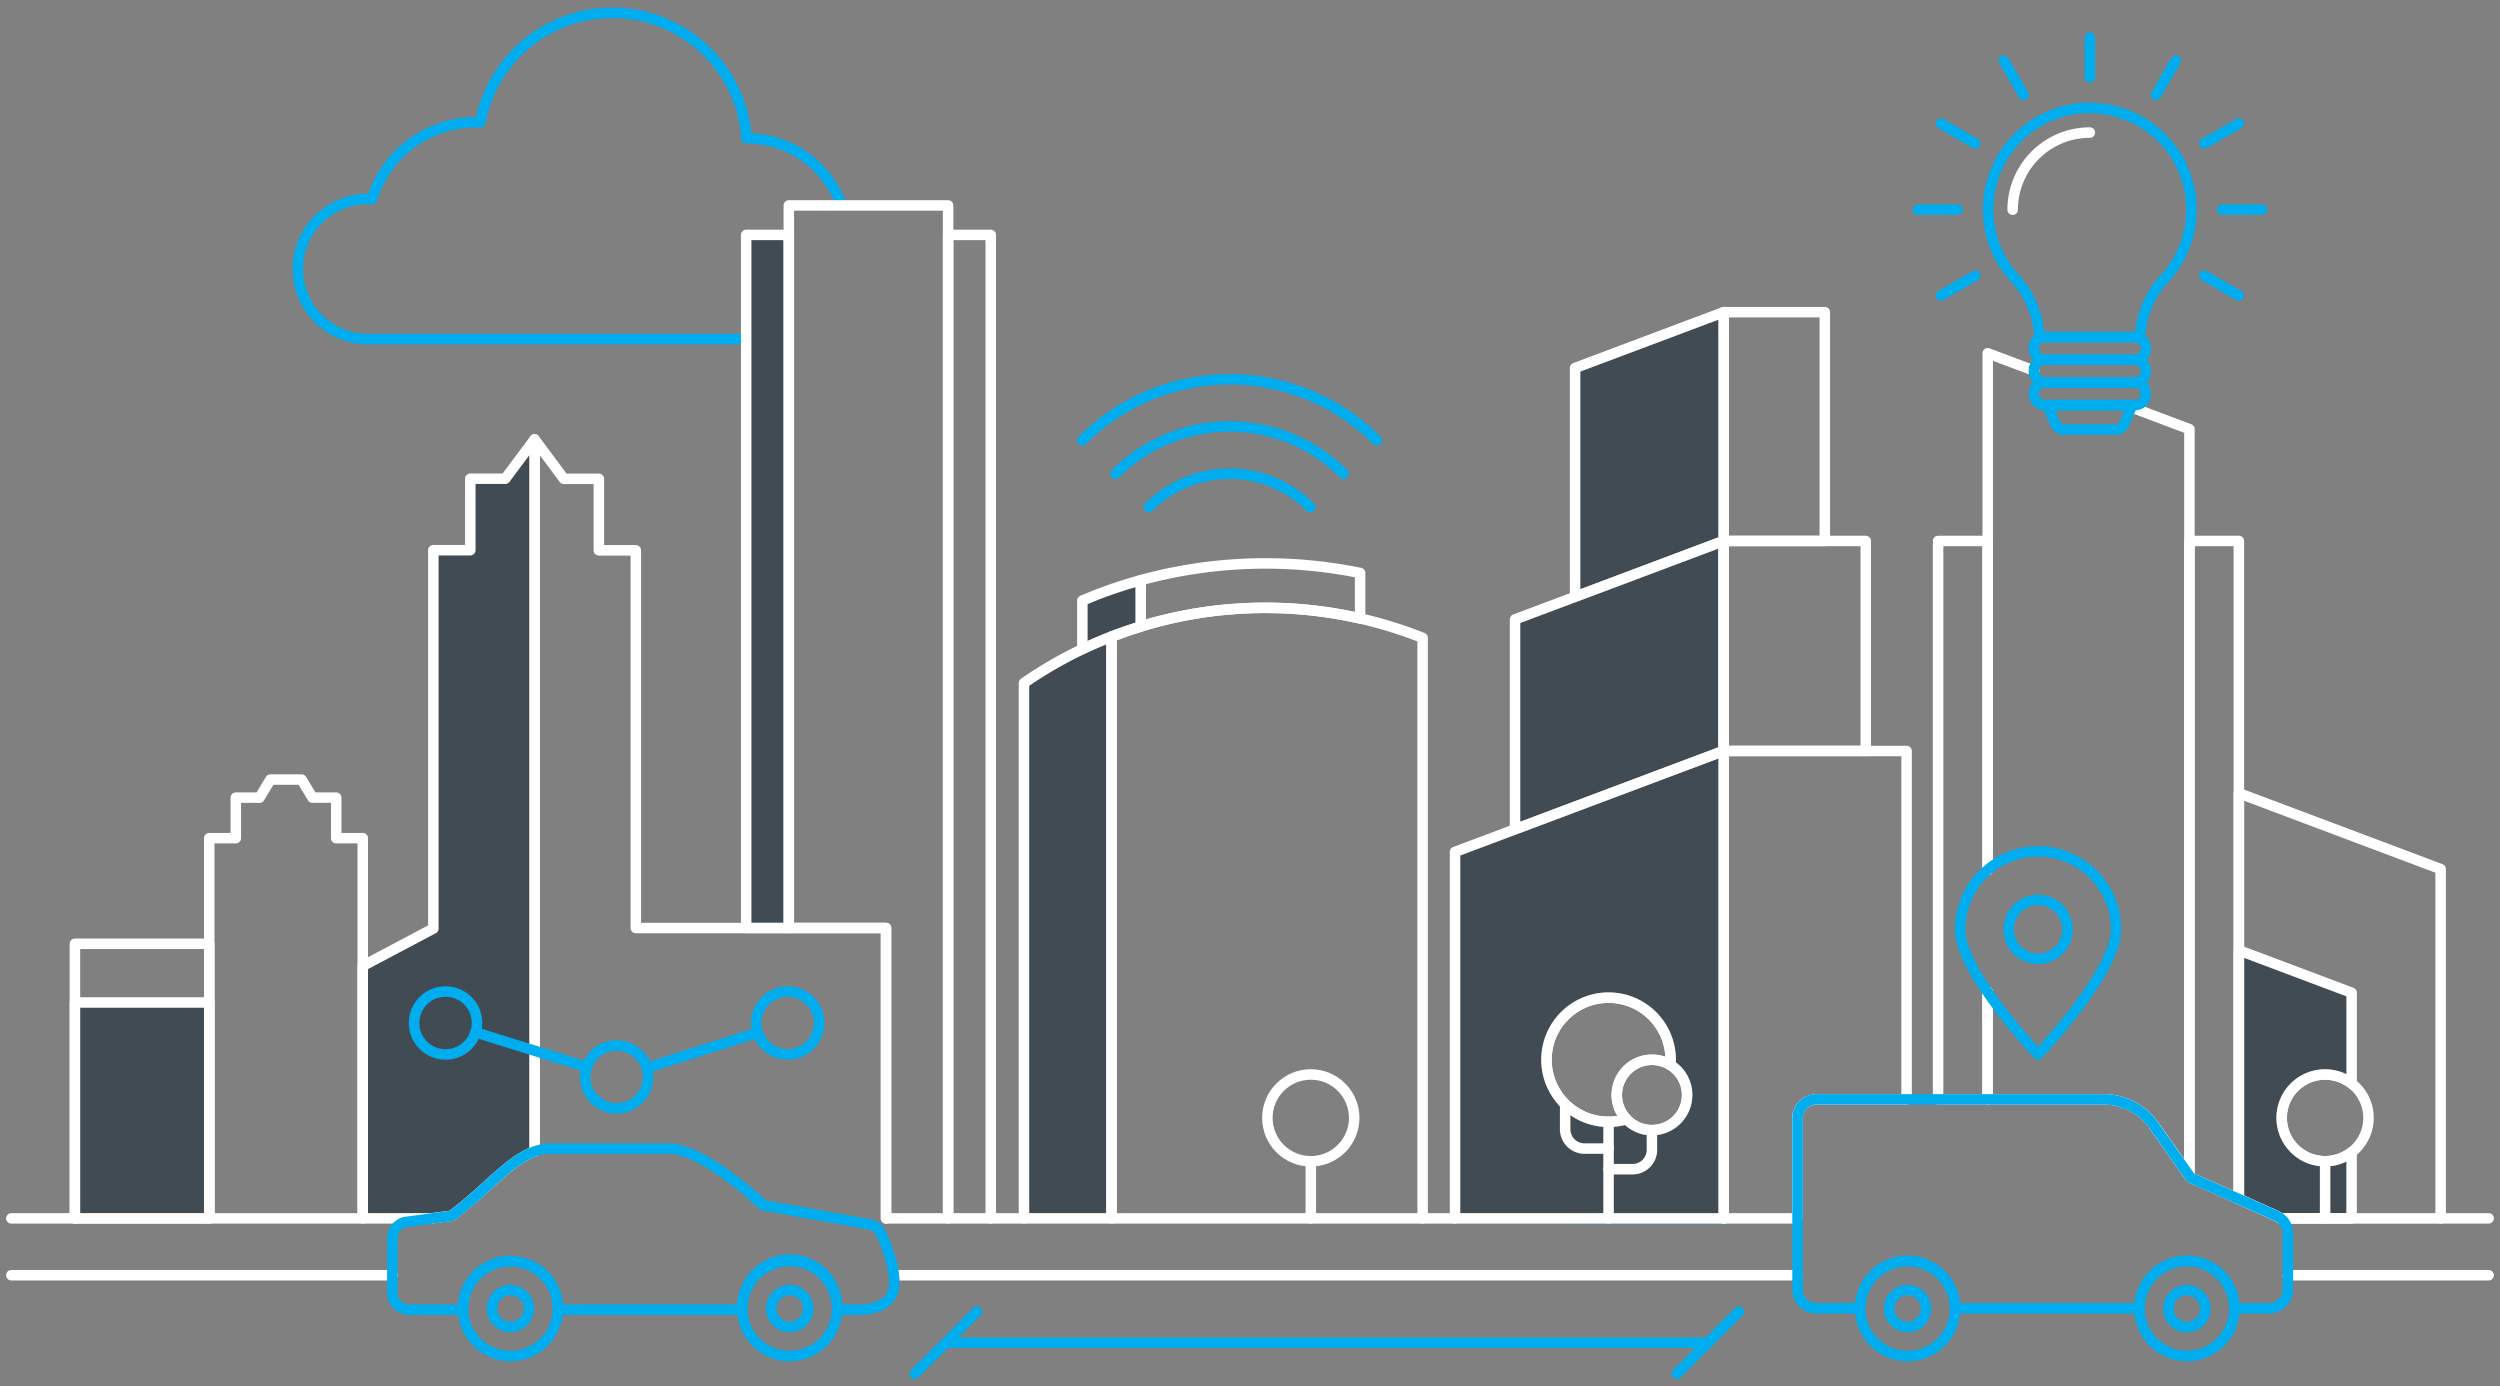 <svg xmlns="http://www.w3.org/2000/svg" viewBox="0 0 660 366"><rect x="0" y="0" width="660" height="366" fill="#808080" stroke="none"/><defs><style>.a,.c{fill:none;}.a,.b{stroke:#fff;}.a,.b,.c{stroke-linecap:round;stroke-linejoin:round;stroke-width:2.77px;}.b{fill:#011729;fill-opacity:0.5;}.c{stroke:#00aeef;}</style></defs><title>smart-city-graphic</title><rect class="a" x="455.04" y="82.41" width="26.71" height="60.41"/><rect class="a" x="19.78" y="249.16" width="35.46" height="72.49"/><rect class="b" x="19.78" y="264.66" width="35.46" height="56.99"/><polygon class="a" points="88.76 221.28 88.76 210.58 82.5 210.58 79.61 205.8 71.4 205.8 68.52 210.58 62.25 210.58 62.25 221.28 55.24 221.28 55.24 321.65 62.25 321.65 68.52 321.65 82.5 321.65 88.76 321.65 95.77 321.65 95.77 221.28 88.76 221.28"/><path class="a" d="M334.07,160.47a112.55,112.55,0,0,1,25,2.8v-12a124.8,124.8,0,0,0-57.91,1.9v12.21A112.17,112.17,0,0,1,334.07,160.47Z"/><path class="b" d="M293.45,155.56q-3.91,1.36-7.71,3v12.87q3.78-1.81,7.71-3.33t7.71-2.67V153.17Q297.25,154.24,293.45,155.56Z"/><path class="b" d="M285.74,171.38a112.07,112.07,0,0,0-15.41,8.94V321.65h23.12V168.05Q289.52,169.58,285.74,171.38Z"/><path class="a" d="M359.06,163.27a112.88,112.88,0,0,0-57.91,2.11q-3.92,1.2-7.71,2.67v153.6h82.13V168.4A111.32,111.32,0,0,0,359.06,163.27Z"/><line class="a" x1="3" y1="321.65" x2="19.78" y2="321.65"/><line class="a" x1="236.1" y1="336.66" x2="474.5" y2="336.66"/><line class="a" x1="3" y1="336.66" x2="103.59" y2="336.66"/><line class="a" x1="346.05" y1="321.65" x2="346.05" y2="306.88"/><circle class="a" cx="346.05" cy="295.12" r="11.46"/><path class="a" d="M551.71,35a20.37,20.37,0,0,0-20.37,20.37"/><line class="c" x1="551.71" y1="20.38" x2="551.71" y2="9.93"/><line class="c" x1="534.24" y1="25.06" x2="529.02" y2="16.01"/><line class="c" x1="521.45" y1="37.85" x2="512.4" y2="32.63"/><line class="c" x1="516.77" y1="55.33" x2="506.32" y2="55.33"/><line class="c" x1="521.45" y1="72.8" x2="512.4" y2="78.02"/><line class="c" x1="581.98" y1="72.8" x2="591.03" y2="78.02"/><line class="c" x1="586.66" y1="55.33" x2="597.11" y2="55.33"/><line class="c" x1="581.98" y1="37.85" x2="591.03" y2="32.63"/><line class="c" x1="569.19" y1="25.06" x2="574.41" y2="16.01"/><path class="c" d="M294.51,125.07a42.51,42.51,0,0,1,60.19,0"/><path class="c" d="M363.51,116.26a55,55,0,0,0-77.81,0"/><path class="c" d="M303.31,133.87a30.12,30.12,0,0,1,42.59,0"/><line class="c" x1="241.53" y1="362.67" x2="257.92" y2="346.27"/><line class="c" x1="442.68" y1="362.67" x2="459.07" y2="346.27"/><line class="c" x1="249.72" y1="354.47" x2="450.89" y2="354.47"/><path class="a" d="M233.91,321.65V245H167.86V145.29H158.1V126.41h-9.23L141.13,116V304"/><path class="b" d="M119.24,320.94a112.93,112.93,0,0,0,9.17-7.75c4.44-4,8.42-7.67,12.72-9.2V116l-7.74,10.38h-9.23v18.87H114.4v99.89L95.77,255v66.65h18.15Z"/><path class="c" d="M201.55,318.16l-.06-.06Z"/><path class="c" d="M197,314.15h0l.93.78Z"/><path class="c" d="M200.27,317c-.58-.52-1.33-1.19-2.23-1.95C198.93,315.79,199.69,316.46,200.27,317Z"/><path class="c" d="M201.45,318.06l-.2-.19Z"/><path class="c" d="M201.21,317.85l-.88-.81Z"/><polygon class="c" points="208.25 319.38 208.25 319.38 213.52 320.33 208.25 319.38"/><path class="c" d="M222.16,54.24a26.49,26.49,0,0,0-25-17.72h-.08a35.48,35.48,0,0,0-70.27-4.23c-.4,0-.81,0-1.2,0A28.65,28.65,0,0,0,98.2,52.6c-.55,0-1.11-.08-1.67-.08a18.51,18.51,0,0,0,0,37H197"/><rect class="a" x="250.3" y="62.01" width="11.26" height="259.64"/><rect class="b" x="196.99" y="62.01" width="11.26" height="182.97"/><polygon class="a" points="208.25 54.24 208.25 244.98 233.91 244.98 233.91 321.65 250.3 321.65 250.3 54.24 208.25 54.24"/><polygon class="c" points="415.83 321.65 415.83 321.65 455.04 321.65 455.04 321.65 415.83 321.65"/><polygon class="b" points="455.04 142.82 455.04 198.24 455.04 198.24 455.04 82.41 415.83 97.14 415.83 157.55 455.04 142.82"/><polygon class="b" points="455.04 198.24 455.04 142.82 399.97 163.52 399.97 218.94 455.04 198.24"/><line class="a" x1="604.01" y1="336.66" x2="657" y2="336.66"/><line class="a" x1="644.35" y1="321.65" x2="657" y2="321.65"/><polygon class="a" points="492.56 198.24 492.56 142.82 455.04 142.82 455.04 321.65 455.06 321.65 455.06 198.24 492.56 198.24"/><circle class="a" cx="613.83" cy="295.12" r="11.46"/><path class="a" d="M474.5,295.27a5,5,0,0,1,5-5h23.84v-92H455.06V321.65H474.5Z"/><path class="b" d="M613.83,283.67a11.4,11.4,0,0,1,7,2.41v-24l-29.78-11.2v65.64L601,321a5,5,0,0,1,1.07.66h18.75V304.17a11.45,11.45,0,1,1-7-20.5Z"/><path class="a" d="M591.06,209.4V316.55L601,321a5,5,0,0,1,1.07.66h42.26V229.44Z"/><path class="c" d="M551.71,28.48a26.83,26.83,0,0,0-19.87,44.87,24.87,24.87,0,0,1,6.59,16,2.77,2.77,0,0,1,1.32-.35h23.93a2.77,2.77,0,0,1,1.32.34,23.9,23.9,0,0,1,6.33-15.67,26.83,26.83,0,0,0-19.62-45.15Z"/><path class="a" d="M537,97.86l-12.24-4.6V229.68"/><path class="a" d="M524.72,261.87v28.35h30.62a16.27,16.27,0,0,1,13.3,6.9l9.37,13.3V113.3l-15.34-5.77"/><rect class="c" x="536.95" y="88.97" width="29.52" height="6" rx="2.8" ry="2.8"/><path class="c" d="M122.22,345.45A12.53,12.53,0,1,1,134.76,358a12.55,12.55,0,0,1-12.53-12.53Z"/><path class="c" d="M139.62,345.45a4.87,4.87,0,1,1-4.87-4.87,4.88,4.88,0,0,1,4.87,4.87Z"/><path class="c" d="M196,346.69a12.53,12.53,0,1,1,13.71,11.24A12.55,12.55,0,0,1,196,346.69Z"/><path class="c" d="M213.34,345A4.87,4.87,0,1,1,208,340.6a4.88,4.88,0,0,1,5.33,4.37Z"/><path class="c" d="M232.17,324.82a4.48,4.48,0,0,0-2.91-1.63l-27.71-5s-15.63-14.95-24.91-14.95H145.4c-6.06,0-11.12,4.61-17,10a112.93,112.93,0,0,1-9.17,7.75l-12.53,1.67a4.49,4.49,0,0,0-3.12,4.27v14.35a4.49,4.49,0,0,0,4.49,4.49h14.16c0-.09,0-.18,0-.27a12.53,12.53,0,1,1,25.06,0c0,.09,0,.18,0,.27H196a12.52,12.52,0,1,1,25,0h5.72c5.61,0,8.34-2.42,9-4.69C237.49,335.28,232.25,324.92,232.17,324.82Z"/><line class="c" x1="170.75" y1="281.93" x2="200.04" y2="272.59"/><line class="c" x1="125.55" y1="272.54" x2="154.9" y2="281.69"/><circle class="c" cx="117.62" cy="270.07" r="8.31"/><circle class="c" cx="162.79" cy="284.31" r="8.31"/><circle class="c" cx="207.95" cy="270.07" r="8.31"/><polygon class="a" points="591.06 316.55 591.06 142.82 578.01 142.82 578.01 310.42 568.63 297.12 578.34 310.89 591.06 316.55"/><path class="a" d="M524.72,229.68V142.82H511.66V290.22h13.06V261.87"/><path class="c" d="M508.48,345.45a4.87,4.87,0,1,1-4.87-4.87,4.88,4.88,0,0,1,4.87,4.87Z"/><path class="c" d="M601,321l-22.68-10.1-9.7-13.77a16.27,16.27,0,0,0-13.3-6.9H479.55a5,5,0,0,0-5,5V340.4a5,5,0,0,0,5,5h11.53a12.53,12.53,0,1,1,25.06,0h48.68a12.53,12.53,0,0,1,25-1.24c0,.41.06.83.06,1.24H599a5,5,0,0,0,5-5V325.6A5,5,0,0,0,601,321Z"/><path class="c" d="M582.19,345a4.87,4.87,0,1,1-5.33-4.37,4.88,4.88,0,0,1,5.33,4.37Z"/><path class="c" d="M491.08,345.45A12.53,12.53,0,1,1,503.61,358a12.55,12.55,0,0,1-12.53-12.53Z"/><path class="c" d="M564.88,346.69a12.53,12.53,0,1,1,13.71,11.24,12.55,12.55,0,0,1-13.71-11.24Z"/><line class="a" x1="613.83" y1="321.65" x2="613.83" y2="306.75"/><path class="a" d="M426.83,289.08A9.28,9.28,0,0,1,441,281.17c0-.46.07-.92.07-1.38a16.4,16.4,0,1,0-11.66,15.69A9.25,9.25,0,0,1,426.83,289.08Z"/><circle class="a" cx="436.12" cy="289.08" r="9.29"/><path class="b" d="M384.13,224.9v96.75h70.93V198.24Zm52,73.47a9.26,9.26,0,0,1-6.74-2.91h0a16.39,16.39,0,1,1,11.66-15.69c0,.47,0,.93-.07,1.38a9.29,9.29,0,0,1-4.86,17.2Z"/><line class="a" x1="424.66" y1="321.65" x2="424.66" y2="296.17"/><path class="a" d="M424.66,303.22h-6.35a5.11,5.11,0,0,1-5.11-5.11v-6"/><path class="a" d="M424.66,308.67H431a5.11,5.11,0,0,0,5.11-5.11v-5.19"/><path class="c" d="M558.65,245.36a20.59,20.59,0,1,0-41.18,0c0,11.37,20.59,33,20.59,33S558.65,256.73,558.65,245.36Zm-28.36,0a7.77,7.77,0,1,1,7.77,7.77A7.78,7.78,0,0,1,530.29,245.36Z"/><rect class="c" x="536.95" y="100.96" width="29.52" height="6" rx="2.8" ry="2.8"/><rect class="c" x="536.95" y="94.96" width="29.52" height="6" rx="2.8" ry="2.8"/><path class="c" d="M558.55,113.42H544.88a2.43,2.43,0,0,1-2.24-1.48l-2.12-5h22.39l-2.12,5A2.43,2.43,0,0,1,558.55,113.42Z"/><line class="b" x1="375.58" y1="321.65" x2="384.13" y2="321.65"/><line class="a" x1="261.56" y1="321.65" x2="270.33" y2="321.65"/></svg>
